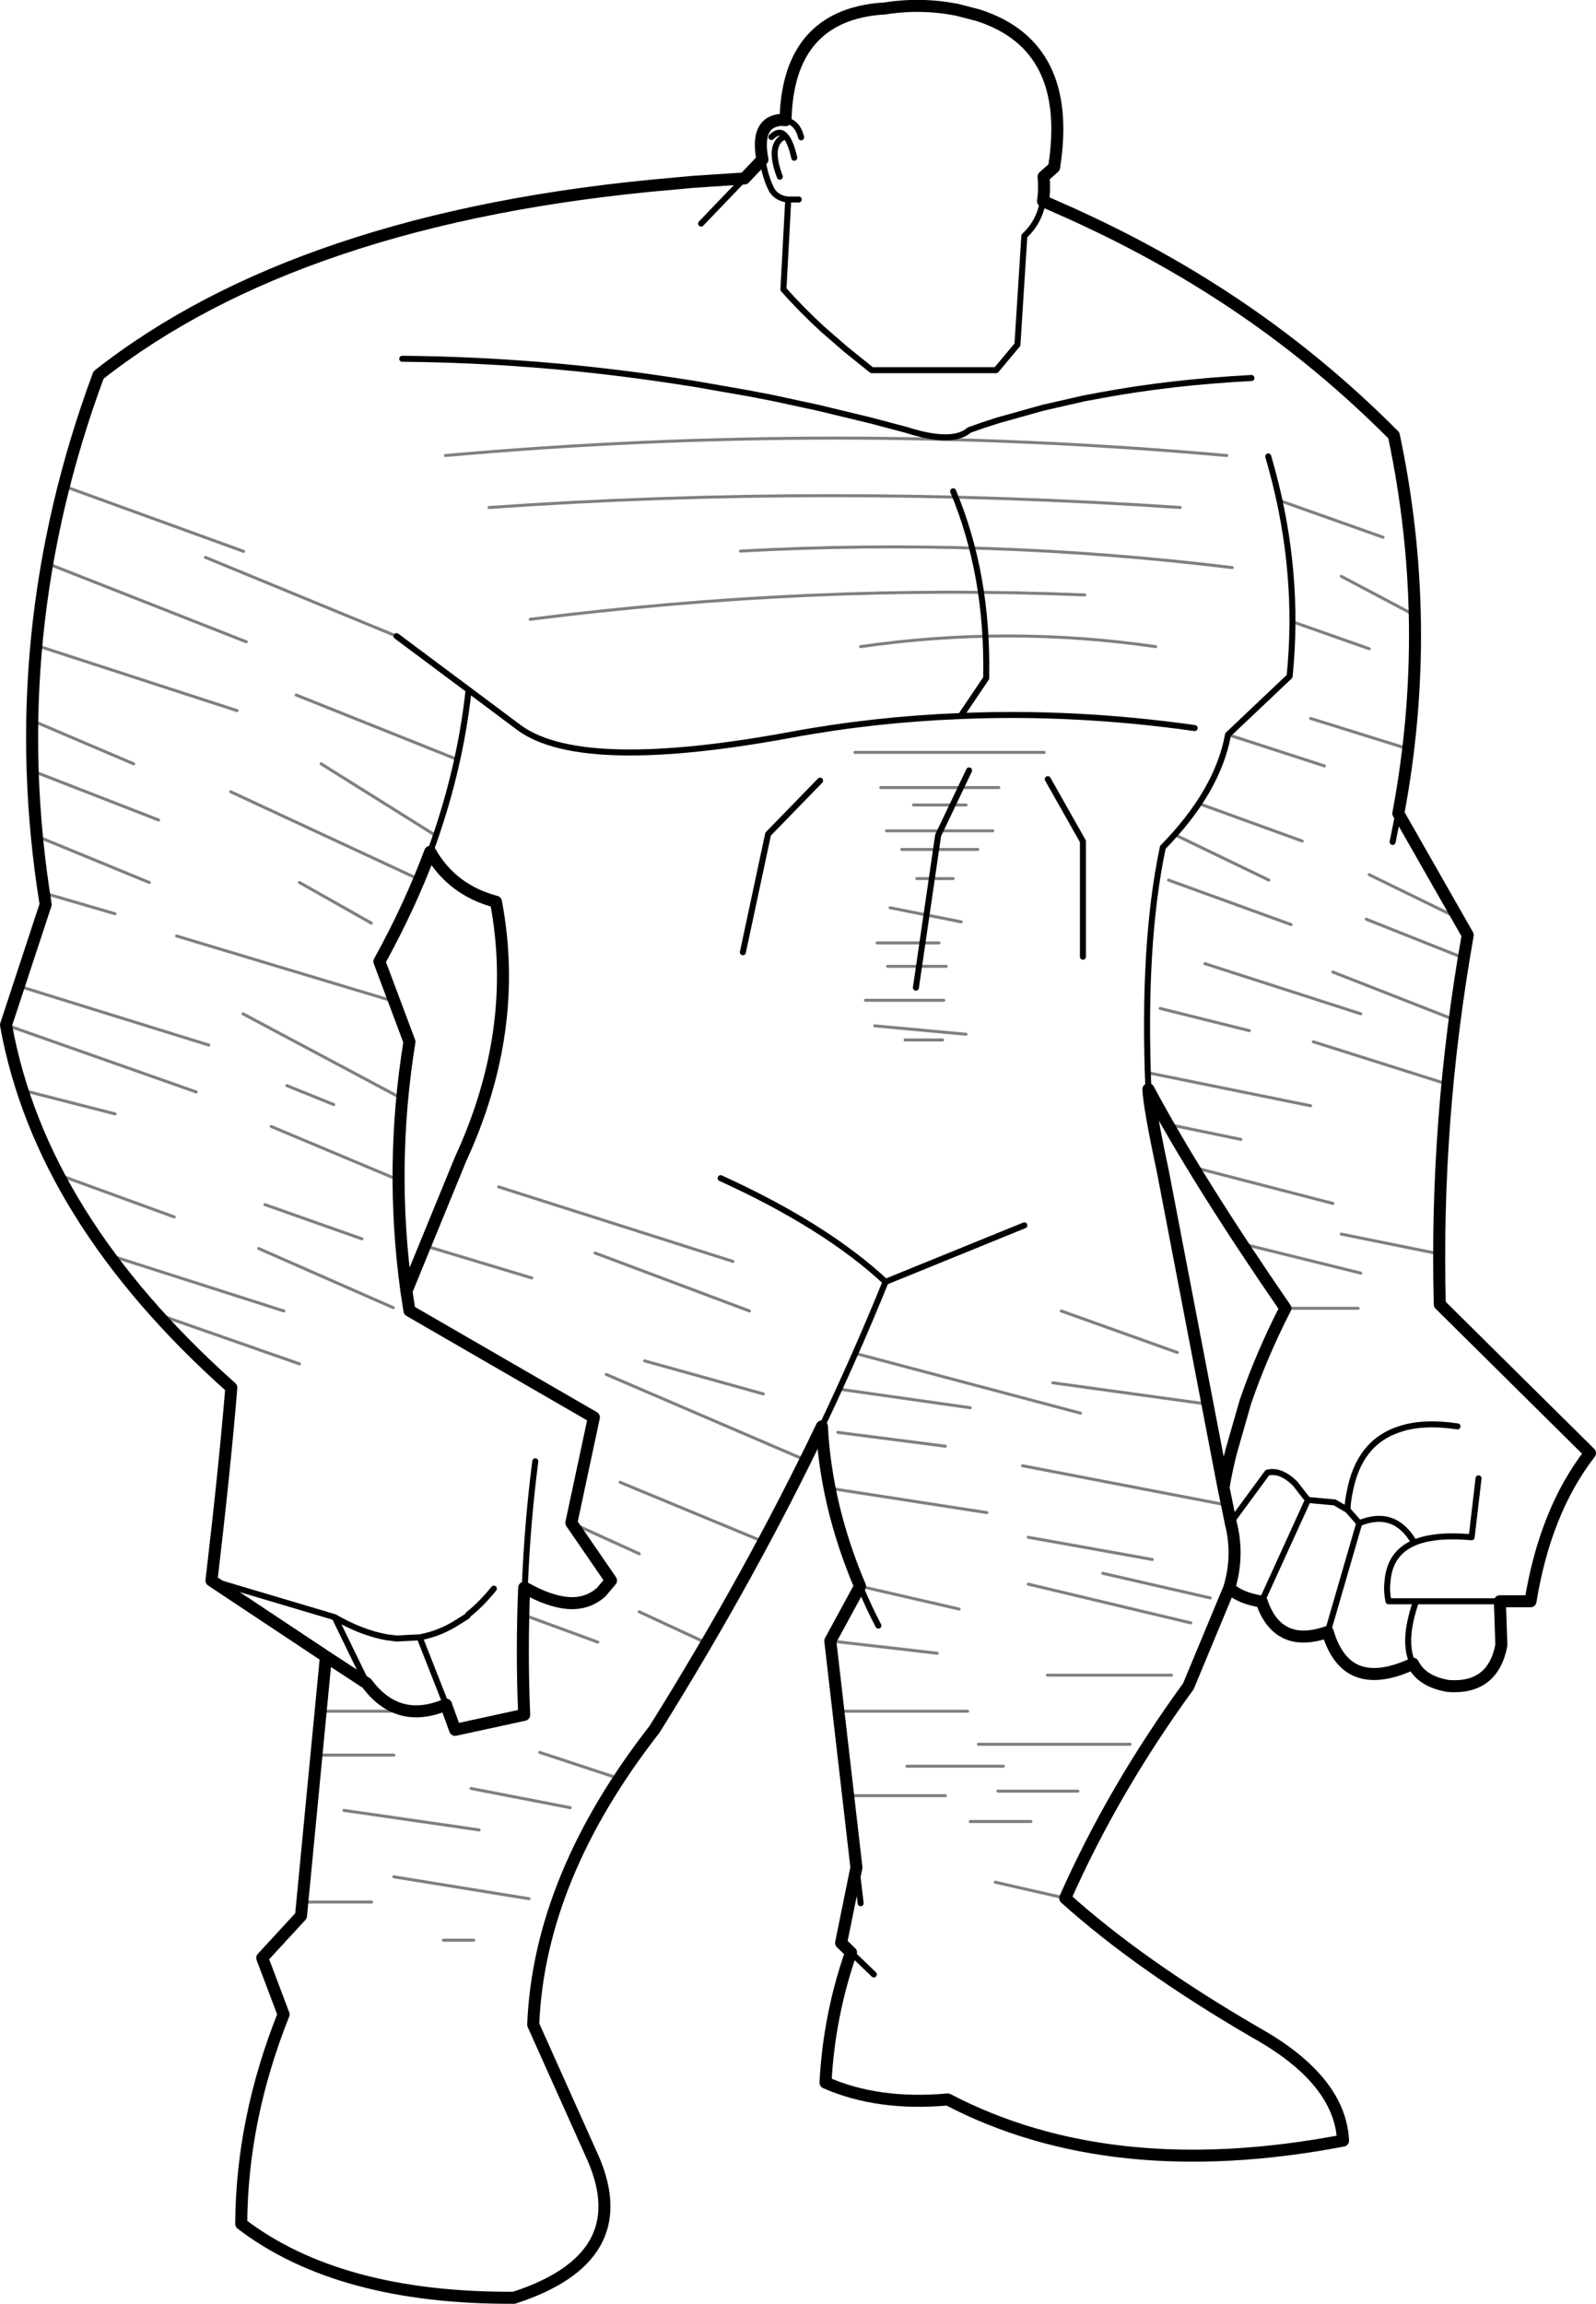 <?xml version="1.0" encoding="UTF-8" standalone="no"?>
<svg xmlns:xlink="http://www.w3.org/1999/xlink" height="383.35px" width="265.65px" xmlns="http://www.w3.org/2000/svg">
  <g transform="matrix(1.0, 0.0, 0.0, 1.0, -78.65, -74.75)">
    <path d="M328.3 341.2 L328.55 348.5 Q327.15 355.85 319.7 355.3 315.3 354.55 313.85 351.6 307.5 354.55 303.75 352.4 300.95 350.75 299.65 346.3 295.2 347.85 292.4 346.3 289.9 344.95 288.65 341.25 285.1 340.7 283.25 339.0 L276.45 355.35 Q264.0 372.45 255.95 390.6 268.4 401.8 287.7 413.0 301.7 420.85 302.2 430.95 263.6 438.3 236.4 424.1 224.85 425.15 216.05 421.3 216.65 410.05 220.3 399.65 L218.65 398.05 221.2 385.5 216.85 347.8 221.8 338.7 Q216.15 325.4 215.45 312.1 203.55 336.95 187.6 362.5 168.4 387.1 167.4 411.65 L177.4 433.95 Q184.55 450.5 164.2 457.1 135.1 457.25 118.8 444.8 118.9 427.35 125.85 409.95 L122.3 400.55 128.75 393.55 132.9 350.4 113.85 337.75 Q116.1 318.6 117.15 305.65 85.4 277.35 79.65 245.3 L86.25 225.25 Q79.0 180.4 95.05 137.15 111.65 124.1 135.1 116.2 159.35 108.0 190.85 105.3 L194.1 105.0 202.55 104.45 205.55 101.3 Q204.35 95.0 208.7 94.7 L209.4 94.75 Q209.7 81.05 219.55 77.4 222.4 76.35 226.0 76.15 232.05 75.2 238.05 76.4 L241.5 77.3 Q257.3 82.4 254.1 102.6 L252.35 104.15 Q252.55 106.35 252.25 108.2 L257.1 110.35 259.05 111.25 262.0 112.65 Q280.55 121.65 295.85 133.9 303.65 140.15 310.65 147.2 317.3 178.6 311.4 210.1 L322.95 230.35 Q317.5 261.1 318.3 291.8 L343.3 316.55 Q335.85 326.15 333.4 341.2 L328.3 341.2 M141.8 234.75 L146.8 248.1 Q143.45 268.85 146.3 289.6 L155.3 267.65 Q165.25 246.1 161.2 224.8 153.85 222.85 150.25 216.5 146.85 225.6 141.8 234.75 M166.0 338.95 Q170.05 341.25 173.25 341.5 176.5 341.7 178.75 339.65 L180.35 337.75 173.75 328.15 177.5 310.6 146.8 292.85 146.3 289.6 M152.9 358.4 L152.9 358.45 154.4 362.6 165.9 360.1 Q165.45 349.5 165.9 338.95 L166.0 338.95 M132.9 350.4 L139.7 354.85 Q144.85 361.8 152.9 358.4 M272.2 269.65 L282.3 322.3 Q282.8 319.25 283.6 316.2 L285.95 308.0 Q288.65 300.15 292.6 292.45 277.8 270.95 269.8 256.0 269.9 258.85 272.2 269.65 M283.5 328.1 L283.5 328.15 Q284.9 333.55 283.25 339.0 M282.3 322.3 L283.5 328.1" fill="none" stroke="#000000" stroke-linecap="round" stroke-linejoin="round" stroke-width="2.0"/>
    <path d="M328.3 341.2 L314.35 341.2 Q312.0 348.0 313.85 351.6 M212.0 97.6 Q211.4 95.15 209.4 94.75 M208.45 104.15 Q206.35 98.6 209.4 97.4 208.4 96.2 207.05 97.55 M252.25 108.2 Q251.65 111.7 249.15 114.0 L248.0 132.1 244.45 136.35 223.75 136.35 219.4 132.85 215.6 129.55 Q212.05 126.3 209.05 122.9 L209.85 107.95 209.15 107.85 Q207.75 107.45 207.1 106.35 206.05 104.35 205.55 101.3 M209.85 107.95 L211.6 107.95 M145.6 134.45 Q168.25 134.65 190.85 138.1 L194.1 138.6 203.25 140.2 207.15 140.95 214.8 142.6 223.5 144.7 229.55 146.3 Q237.2 148.75 240.0 146.3 242.35 145.45 244.75 144.7 L252.25 142.6 259.05 141.05 262.0 140.5 Q273.6 138.35 286.95 137.65 M144.65 180.6 L156.65 189.55 165.15 195.9 Q170.5 199.75 182.15 199.95 193.4 200.15 210.4 197.0 224.25 194.45 238.55 193.9 L242.8 187.6 242.8 187.25 Q243.1 170.35 237.3 156.5 M202.55 104.45 L195.35 111.95 M269.8 256.0 Q268.8 231.85 272.2 215.75 281.35 206.4 283.05 197.0 L293.3 187.3 Q295.05 170.1 290.35 152.85 L289.75 150.7 M277.5 195.9 Q257.65 193.1 238.55 193.9 M210.85 101.0 Q210.25 98.35 209.4 97.4 M113.85 337.75 L134.35 343.85 Q138.85 346.45 143.05 347.2 L144.65 347.4 148.5 347.2 148.55 347.2 Q152.05 346.55 155.2 344.45 L155.6 344.2 156.4 343.7 156.6 343.4 Q158.8 341.65 160.85 339.1 M166.0 338.95 Q166.4 328.4 167.75 317.9 M152.9 358.4 L148.5 347.2 M139.7 354.85 L134.35 343.85 M311.4 210.1 L310.45 214.85 M253.05 204.4 L258.9 214.75 258.9 233.95 M215.15 204.65 L206.5 213.55 202.3 233.2 M231.1 239.1 L234.8 213.75 239.95 202.95 M215.45 312.1 Q221.2 300.0 226.05 288.05 216.05 278.75 198.6 270.8 M224.85 345.25 Q223.15 342.0 221.8 338.7 M221.2 385.5 L221.9 391.45 M283.5 328.1 L289.6 319.8 Q291.8 319.25 294.2 321.6 L296.35 324.35 296.4 324.35 300.8 324.75 302.95 326.0 302.95 325.5 Q303.05 324.2 303.3 323.05 304.85 314.7 311.65 312.55 315.5 311.25 321.25 312.1 M296.35 324.35 L288.65 341.25 M314.35 341.2 L309.75 341.2 Q309.4 339.4 309.6 337.9 309.95 333.2 314.05 331.45 310.8 325.8 304.9 328.2 L299.65 346.3 M324.75 320.75 L323.6 330.55 Q317.5 330.0 314.05 331.45 M304.9 328.2 L302.95 326.0 M249.15 278.65 L226.05 288.05 M150.25 216.5 Q155.2 203.0 156.65 189.55 M220.3 399.65 L224.1 403.3" fill="none" stroke="#000000" stroke-linecap="round" stroke-linejoin="round" stroke-width="1.0"/>
    <path d="M293.75 178.2 L306.55 182.7 M314.1 177.1 L301.9 170.65 M291.65 158.05 L308.85 164.15 M201.9 166.45 Q242.85 164.2 283.75 169.2 M259.2 173.75 Q213.85 171.85 166.9 177.8 M221.9 182.35 Q246.45 178.8 271.0 182.35 M86.5 168.5 L119.65 181.55 M84.7 182.15 L118.1 193.0 M89.3 155.65 L119.2 166.5 M144.65 180.6 L112.85 167.5 M140.45 228.35 L128.5 221.6 M151.2 213.8 L132.1 201.85 M84.1 203.05 L105.05 211.2 M84.8 213.9 L103.5 221.6 M85.95 223.35 L97.8 226.8 M82.35 256.15 L97.8 260.1 M88.3 270.2 L107.65 277.25 M144.1 292.35 L121.7 282.5 M138.9 280.9 L122.75 275.2 M145.0 271.1 L123.8 262.2 M126.4 255.4 L134.2 258.55 M148.45 221.1 L117.05 206.5 M81.8 238.85 L113.4 248.65 M96.8 283.6 L125.9 292.9 M145.65 257.6 L119.1 243.45 M144.3 241.4 L108.05 230.5 M132.05 359.5 L147.1 359.5 M131.35 366.8 L144.2 366.8 M135.9 376.0 L158.4 379.25 M128.95 391.25 L140.5 391.25 M79.65 245.3 L111.3 256.45 M104.75 293.4 L128.5 301.7 M321.3 227.5 L306.55 220.3 M306.05 227.7 L322.25 234.15 M320.8 244.45 L300.5 236.5 M292.6 292.45 L304.7 292.45 M285.35 281.7 L305.15 286.6 M318.2 283.4 L301.9 280.1 M297.25 248.1 L319.55 255.15 M277.35 269.0 L300.5 275.0 M273.1 261.85 L285.2 264.35 M269.7 253.25 L296.8 258.75 M271.75 242.55 L286.6 246.25 M279.2 235.1 L305.15 243.45 M273.15 221.2 L293.55 228.6 M274.2 213.65 L289.85 221.2 M278.15 208.45 L295.4 214.7 M230.7 208.7 L239.45 208.7 M228.75 216.1 L241.4 216.1 M231.25 220.95 L237.3 220.95 M226.8 225.8 L238.65 228.15 M224.65 231.65 L234.95 231.65 M226.4 235.55 L236.15 235.55 M222.7 241.2 L235.75 241.2 M224.25 245.45 L239.45 246.85 M229.3 247.8 L235.55 247.8 M203.4 292.9 L177.7 283.25 M221.8 338.7 L238.3 342.5 M216.75 322.4 L242.9 326.45 M218.3 305.9 L240.15 309.0 M218.1 313.1 L236.0 315.4 M173.75 328.15 L185.05 333.3 M168.5 366.35 L181.7 370.7 M218.2 359.5 L239.7 359.5 M219.8 373.55 L236.0 373.55 M216.85 347.8 L234.65 349.85 M212.7 317.7 L179.55 303.45 M185.95 301.2 L205.7 306.7 M205.75 331.3 L181.85 321.4 M165.75 343.45 L178.15 348.0 M196.25 348.15 L185.05 342.95 M280.1 340.65 L262.2 336.55 M249.8 330.55 L270.45 334.25 M282.9 325.2 L248.85 318.65 M279.65 308.4 L253.9 304.85 M276.85 344.8 L249.8 338.35 M255.95 390.6 L244.3 387.95 M244.75 372.8 L258.05 372.8 M273.65 353.5 L253.0 353.5 M220.95 199.95 L252.45 199.95 M225.25 205.8 L244.9 205.8 M226.2 213.0 L243.9 213.0 M240.15 377.85 L250.25 377.85 M229.6 368.65 L245.65 368.65 M241.5 365.0 L266.75 365.0 M221.0 299.95 L258.5 309.9 M274.6 299.8 L255.3 292.9 M152.8 150.55 Q217.85 144.75 282.85 150.55 M160.05 159.2 Q216.45 155.25 275.1 159.2 M84.0 194.65 L100.9 201.85 M154.7 201.1 L127.95 190.4 M283.05 197.0 L299.1 202.2 M313.0 199.35 L296.8 194.3 M161.65 272.25 L200.65 284.65 M149.4 282.05 L167.15 287.4 M144.2 387.05 L166.7 390.7 M157.05 372.35 L173.55 375.55 M152.45 397.6 L157.5 397.6" fill="none" stroke="#000000" stroke-linecap="round" stroke-linejoin="round" stroke-opacity="0.502" stroke-width="0.5"/>
  </g>
</svg>

